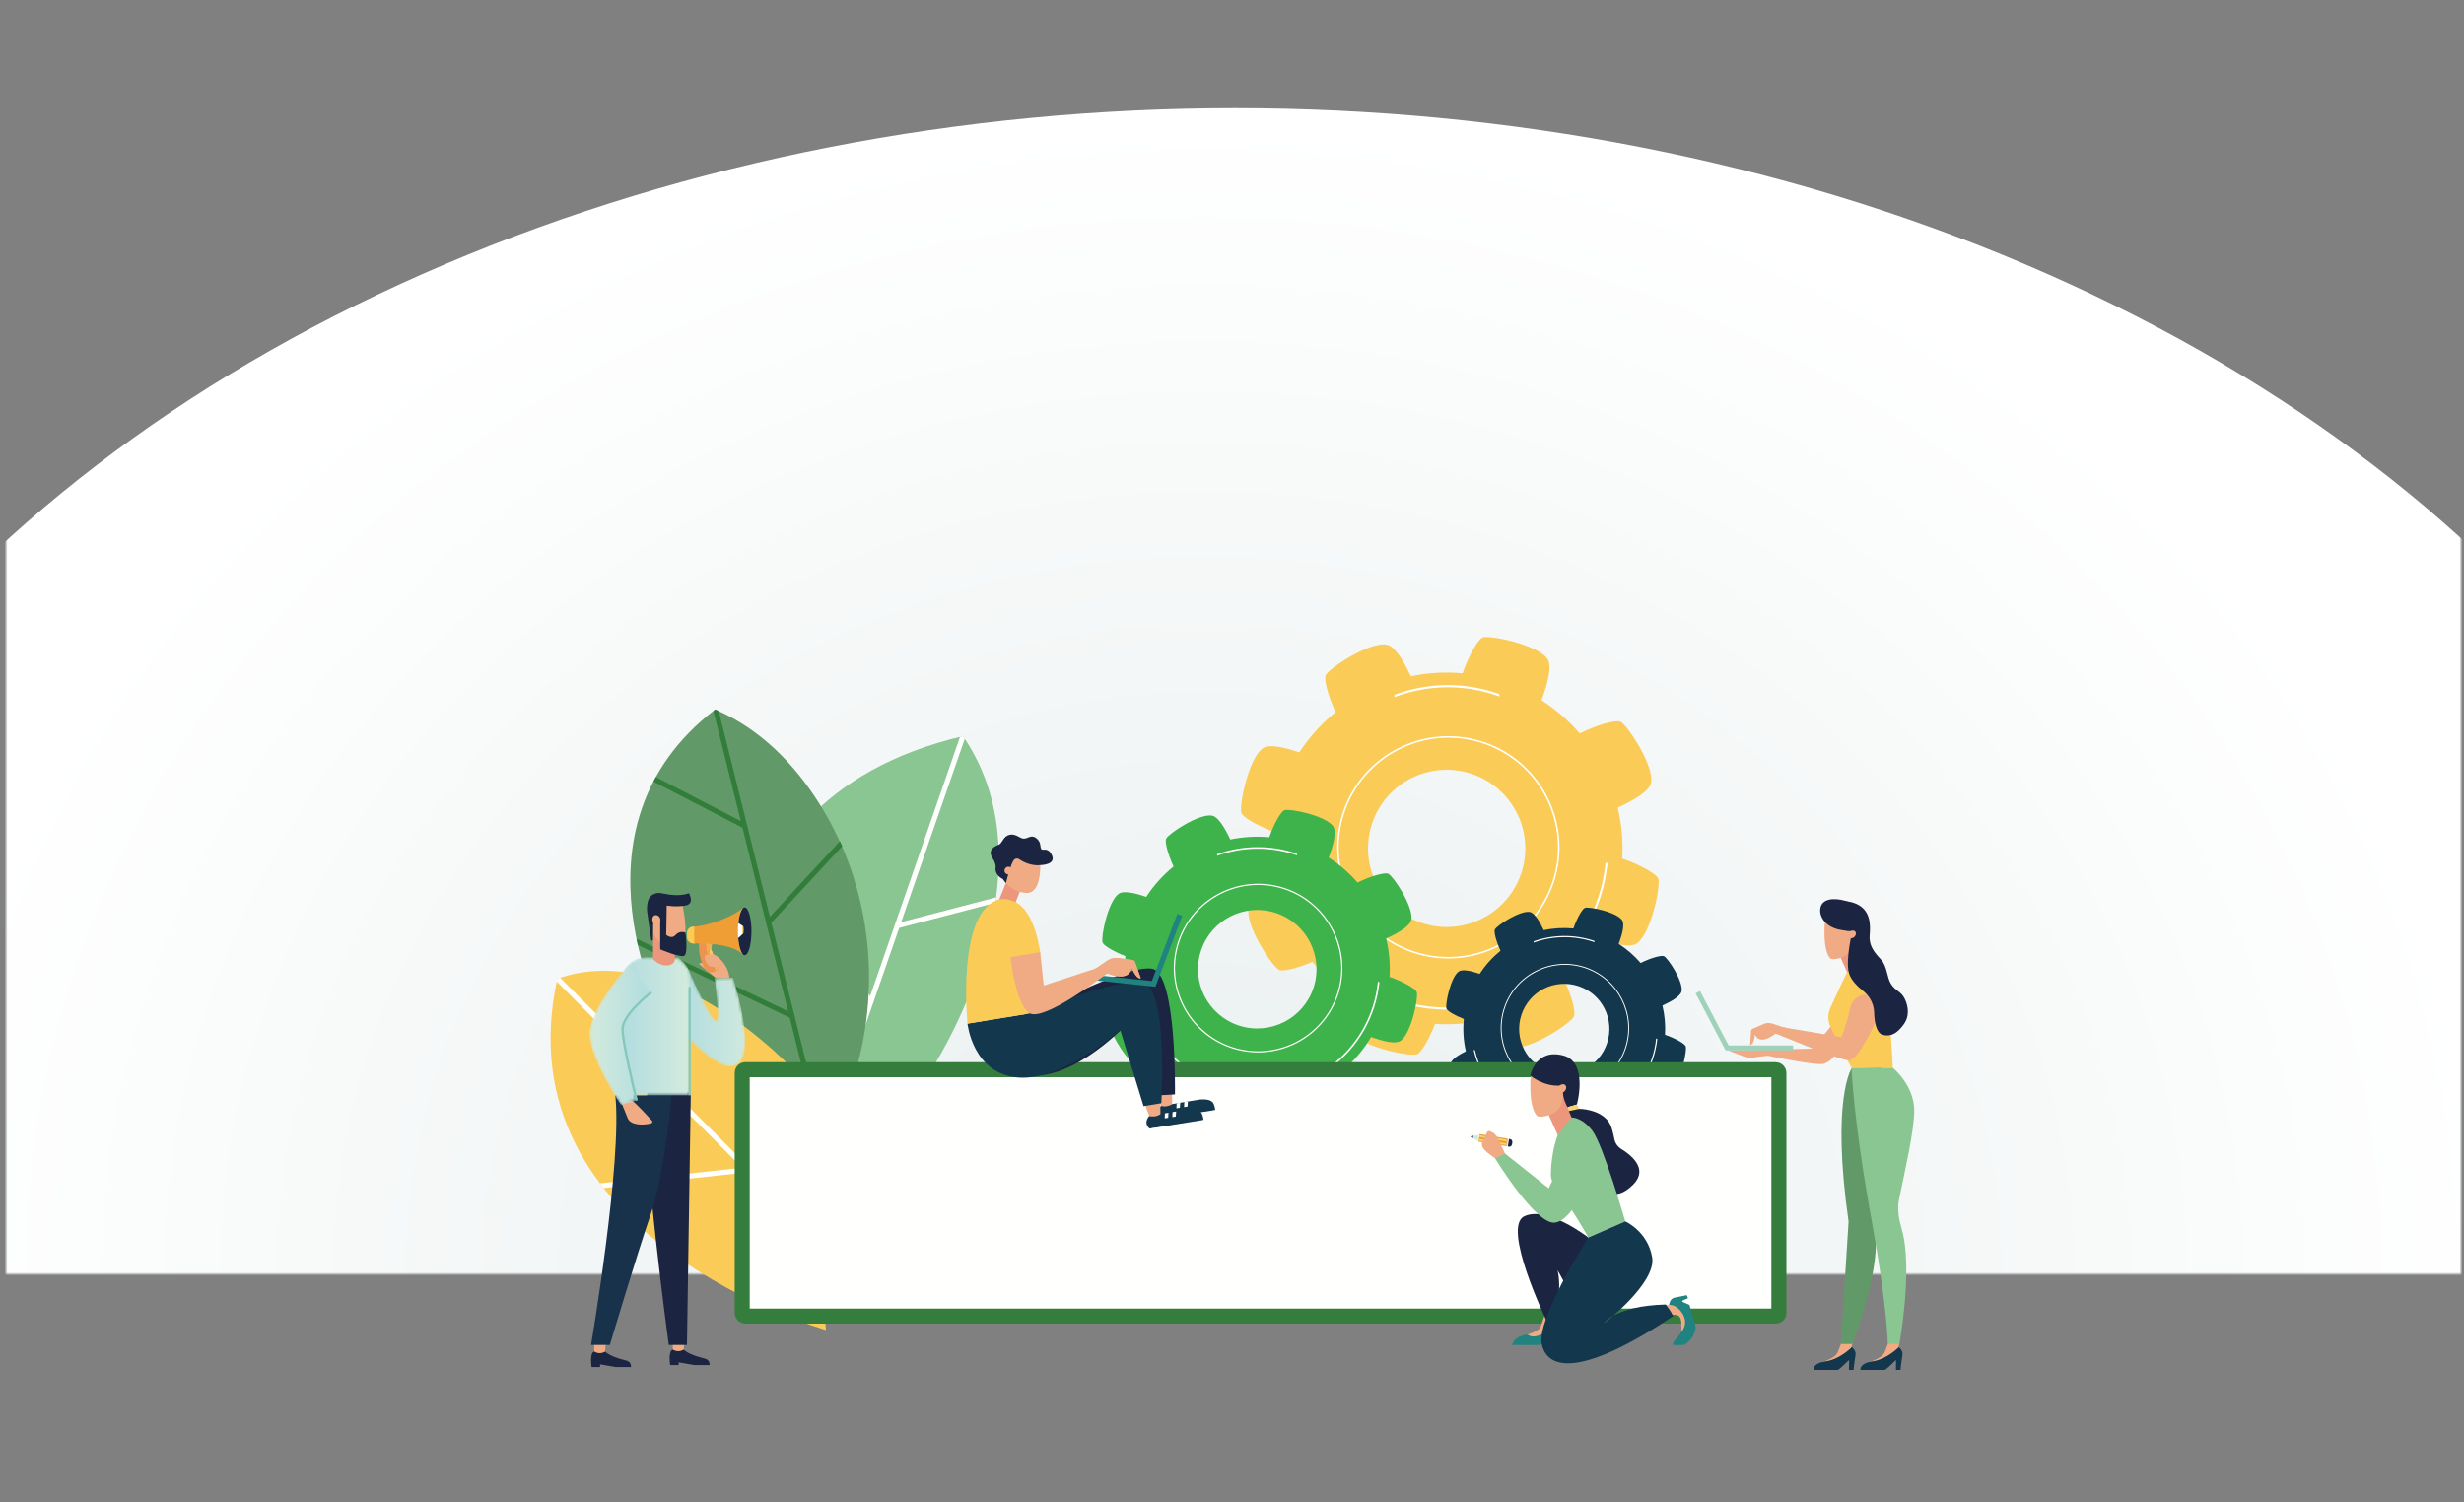 <?xml version="1.0" encoding="UTF-8"?>
<svg width="820px" height="500px" viewBox="0 0 820 500" version="1.1" xmlns="http://www.w3.org/2000/svg" xmlns:xlink="http://www.w3.org/1999/xlink">
    <rect x="0" y="0" width="820" height="500" fill="#808080" stroke="none"/>
    <!-- Generator: Sketch 55.2 (78181) - https://sketchapp.com -->
    <title>illo-loading</title>
    <desc>Created with Sketch.</desc>
    <defs>
        <polygon id="path-1" points="0 -2.89112484e-13 817 -2.89112484e-13 817 423 0 423"></polygon>
        <radialGradient cx="49.004%" cy="50%" fx="49.004%" fy="50%" r="50%" gradientTransform="translate(0.49,0.5),scale(0.738,1),rotate(-90),scale(1,1.122),translate(-0.49,-0.5)" id="radialGradient-3">
            <stop stop-color="#E8EEEE" offset="0%"></stop>
            <stop stop-color="#FFFFFF" offset="100%"></stop>
        </radialGradient>
        <polygon id="path-4" points="0.06 0.602 571.471 0.602 571.471 369.94 0.06 369.94"></polygon>
        <polyline id="path-6" points="0.981 3.553 1.389 1.055 0.526 0.913 0.118 3.412 0.981 3.553"></polyline>
        <linearGradient x1="100%" y1="50%" x2="-0.031%" y2="50%" id="linearGradient-8">
            <stop stop-color="#D4EBDE" offset="0%"></stop>
            <stop stop-color="#B0DCDF" offset="100%"></stop>
        </linearGradient>
        <polyline id="path-9" points="2.389 0.422 0.302 0.92 0.154 1.829 1.982 2.92 2.389 0.422"></polyline>
        <linearGradient x1="100%" y1="50.04%" x2="-0.049%" y2="50.04%" id="linearGradient-11">
            <stop stop-color="#D4EBDE" offset="0%"></stop>
            <stop stop-color="#B0DCDF" offset="100%"></stop>
        </linearGradient>
        <path d="M3.938,0.225 C3.938,0.225 11.398,17.62 13.291,17.62 C14.806,17.62 12.723,3.416 12.723,3.416 L18.97,3.416 C18.97,3.416 26.827,27.761 20.58,32.209 C14.333,36.659 0.607,19.621 0.607,19.621 L3.938,0.225" id="path-12"></path>
        <linearGradient x1="99.997%" y1="50.001%" x2="0%" y2="50.001%" id="linearGradient-14">
            <stop stop-color="#D4EBDE" offset="0%"></stop>
            <stop stop-color="#B0DCDF" offset="100%"></stop>
        </linearGradient>
        <path d="M19.607,0.634 C19.607,0.634 23.504,3.276 23.504,6.305 C23.504,9.334 23.504,46.51 23.504,46.51 L0.677,46.51 L0.677,8.921 C0.677,8.921 1.144,0.563 9.314,0.563 C17.485,0.563 19.607,0.634 19.607,0.634" id="path-15"></path>
        <linearGradient x1="100%" y1="49.999%" x2="0.001%" y2="49.999%" id="linearGradient-17">
            <stop stop-color="#D4EBDE" offset="0%"></stop>
            <stop stop-color="#B0DCDF" offset="100%"></stop>
        </linearGradient>
        <path d="M13.107,0.079 C13.107,0.079 0.202,14.415 0.202,23.008 C0.202,31.6 10.677,46.745 10.677,46.745 L15.851,45.231 C15.851,45.231 11.182,26.489 11.182,21.504 C11.182,16.519 20.773,9.209 20.773,9.209" id="path-18"></path>
        <linearGradient x1="100%" y1="50%" x2="-0.001%" y2="50%" id="linearGradient-20">
            <stop stop-color="#B0DCDF" offset="0%"></stop>
            <stop stop-color="#D4EBDE" offset="100%"></stop>
        </linearGradient>
    </defs>
    <g id="illo-loading" stroke="none" stroke-width="1" fill="none" fill-rule="evenodd">
        <g id="Group-2" transform="translate(2, 1)">
            <g id="Oval">
                <mask id="mask-2" fill="white">
                    <use xlink:href="#path-1"></use>
                </mask>
                <g id="Mask"></g>
                <ellipse fill="url(#radialGradient-3)" mask="url(#mask-2)" cx="409" cy="423" rx="526" ry="388"></ellipse>
            </g>
            <g id="shutterstock_1303176730" transform="translate(123, 128)">
                <g id="Group-3">
                    <mask id="mask-5" fill="white">
                        <use xlink:href="#path-4"></use>
                    </mask>
                    <g id="Clip-2"></g>
                </g>

                <g transform="translate(288, 83)">
                    <path d="M60.269,95.206 C46.54,90.694 39.068,75.907 43.579,62.178 C48.091,48.449 62.878,40.977 76.607,45.489 C90.336,50.001 97.808,64.787 93.296,78.516 C88.786,92.245 73.998,99.717 60.269,95.206 Z M138.867,80.438 C138.346,78.961 133.181,75.921 126.862,73.719 C127.199,67.96 126.671,62.263 125.362,56.79 C130.685,54.359 136.042,51.236 136.486,48.374 C137.389,42.566 128.531,29.256 126.283,28.184 C124.845,27.496 118.856,29.069 112.715,32.084 C109.076,27.864 104.813,24.133 99.997,21.055 C102.049,15.56 103.642,9.539 101.929,7.195 C98.459,2.451 82.785,-0.698 80.438,0.133 C78.966,0.653 75.939,5.786 73.74,12.077 C67.9,11.541 62.108,11.897 56.525,13.064 C54.134,7.937 51.134,2.942 48.375,2.513 C42.566,1.611 29.256,10.469 28.184,12.715 C27.546,14.054 28.858,19.328 31.471,24.999 C26.836,28.77 22.745,33.268 19.402,38.406 C14.398,36.667 9.306,35.527 7.195,37.071 C2.451,40.541 -0.698,56.215 0.133,58.562 C0.601,59.885 4.797,62.465 10.21,64.571 C9.574,70.93 9.99,77.245 11.368,83.293 C6.886,85.529 2.894,88.173 2.513,90.625 C1.612,96.434 10.469,109.743 12.717,110.816 C13.953,111.407 18.557,110.326 23.727,108.096 C27.766,112.89 32.611,117.061 38.135,120.4 C36.554,125.137 35.611,129.808 37.072,131.804 C40.542,136.55 56.215,139.698 58.562,138.867 C59.888,138.397 62.477,134.182 64.587,128.75 C70.859,129.167 77.062,128.543 82.988,127.016 C85.288,131.744 88.061,136.088 90.625,136.486 C96.434,137.389 109.744,128.531 110.816,126.283 C111.458,124.94 110.129,119.619 107.489,113.916 C111.843,110.021 115.644,105.447 118.714,100.281 C123.992,102.191 129.57,103.563 131.806,101.928 C136.55,98.459 139.698,82.785 138.867,80.438 L138.867,80.438 Z" id="Fill-10" fill="#FACB57"></path>
                    <path d="M80.387,35.351 C61.28,29.073 40.629,39.508 34.352,58.614 C28.072,77.719 38.507,98.369 57.614,104.649 C76.719,110.927 97.369,100.491 103.649,81.387 C109.927,62.281 99.492,41.629 80.387,35.351 Z M57.45,105.147 C38.068,98.778 27.484,77.83 33.852,58.451 C40.221,39.069 61.17,28.483 80.55,34.853 C99.931,41.222 110.517,62.17 104.147,81.551 C97.779,100.931 76.83,111.517 57.45,105.147 L57.45,105.147 Z" id="Fill-11" fill="#FFFFFE"></path>
                    <path d="M122,75.325 C121.775,75.221 121.554,75.115 121.336,75 C120.959,78.813 120.183,82.642 118.948,86.431 C109.801,114.511 79.711,129.847 51.874,120.621 C33.646,114.578 20.838,99.479 16.732,81.893 C16.73,81.892 16.728,81.892 16.726,81.892 C16.483,81.868 16.242,81.833 16,81.792 C20.095,99.718 33.105,115.131 51.659,121.282 C79.857,130.628 110.337,115.092 119.604,86.648 C120.826,82.895 121.608,79.104 122,75.325" id="Fill-12" fill="#FFFFFE"></path>
                    <path d="M51.097,20 C61.78,15.962 73.747,15.5 85.329,19.541 C85.556,19.62 85.775,19.713 86,19.794 C85.991,19.537 85.995,19.279 85.997,19.019 C85.845,18.964 85.699,18.901 85.543,18.847 C73.86,14.77 61.788,15.217 51,19.26 C51.038,19.506 51.07,19.753 51.097,20" id="Fill-13" fill="#FFFFFE"></path>
                    <animateTransform attributeName="transform"
                        attributeType="XML"
                        type="rotate"
                        from="0 69.5 69.5"
                        to="360 69.5 69.5"
                        dur="4s"
                        repeatCount="indefinite"
                        additive="sum"
                    />
                </g>

                <g transform="translate(241.836, 140.544)">
                    <path d="M45.418,71.746 C35.072,68.346 29.441,57.203 32.841,46.857 C36.241,36.511 47.384,30.88 57.73,34.28 C68.076,37.68 73.707,48.823 70.307,59.169 C66.908,69.515 55.764,75.146 45.418,71.746 Z M104.649,60.617 C104.256,59.504 100.364,57.213 95.602,55.554 C95.856,51.214 95.458,46.921 94.472,42.796 C98.483,40.964 102.52,38.611 102.855,36.454 C103.535,32.077 96.86,22.047 95.166,21.239 C94.082,20.721 89.569,21.906 84.941,24.178 C82.199,20.998 78.986,18.186 75.357,15.867 C76.903,11.726 78.104,7.188 76.813,5.422 C74.198,1.847 62.386,-0.526 60.617,0.1 C59.508,0.492 57.227,4.36 55.57,9.101 C51.169,8.697 46.804,8.965 42.597,9.845 C40.795,5.981 38.534,2.217 36.455,1.894 C32.077,1.214 22.047,7.889 21.239,9.582 C20.758,10.591 21.747,14.565 23.716,18.839 C20.223,21.681 17.14,25.07 14.621,28.942 C10.85,27.632 7.013,26.773 5.422,27.936 C1.847,30.551 -0.526,42.363 0.1,44.132 C0.453,45.129 3.615,47.073 7.694,48.66 C7.215,53.452 7.528,58.211 8.567,62.769 C5.189,64.454 2.181,66.446 1.894,68.294 C1.215,72.672 7.889,82.701 9.583,83.51 C10.515,83.955 13.984,83.141 17.88,81.46 C20.924,85.073 24.575,88.216 28.738,90.732 C27.547,94.302 26.836,97.822 27.937,99.326 C30.552,102.903 42.363,105.275 44.132,104.649 C45.131,104.295 47.082,101.118 48.672,97.025 C53.399,97.339 58.073,96.869 62.539,95.718 C64.272,99.281 66.362,102.555 68.294,102.855 C72.672,103.535 82.702,96.86 83.51,95.166 C83.994,94.154 82.992,90.144 81.003,85.846 C84.284,82.911 87.148,79.464 89.462,75.571 C93.439,77.01 97.643,78.044 99.328,76.812 C102.903,74.198 105.275,62.386 104.649,60.617 L104.649,60.617 Z" id="Fill-10" fill="#3EB34B"></path>
                    <path d="M60.496,26.367 C46.004,21.605 30.34,29.52 25.579,44.012 C20.816,58.503 28.731,74.166 43.223,78.929 C57.714,83.691 73.377,75.775 78.14,61.285 C82.902,46.793 74.987,31.129 60.496,26.367 Z M43.099,79.307 C28.398,74.476 20.37,58.587 25.2,43.888 C30.031,29.187 45.92,21.158 60.62,25.989 C75.32,30.82 83.349,46.709 78.518,61.409 C73.688,76.109 57.798,84.138 43.099,79.307 L43.099,79.307 Z" id="Fill-11" fill="#FFFFFE"></path>
                    <path d="M92.228,57.369 C92.058,57.291 91.89,57.211 91.725,57.125 C91.44,59.987 90.852,62.861 89.917,65.705 C82.992,86.781 60.211,98.292 39.136,91.367 C25.336,86.831 15.639,75.498 12.53,62.299 C12.529,62.298 12.527,62.298 12.526,62.298 C12.342,62.28 12.159,62.254 11.976,62.223 C15.076,75.678 24.926,87.246 38.973,91.863 C60.322,98.878 83.398,87.217 90.414,65.868 C91.339,63.051 91.931,60.205 92.228,57.369" id="Fill-12" fill="#FFFFFE"></path>
                    <path d="M38.256,15.251 C46.37,12.363 55.459,12.032 64.256,14.923 C64.429,14.979 64.595,15.046 64.766,15.104 C64.759,14.92 64.762,14.735 64.764,14.549 C64.648,14.51 64.537,14.465 64.419,14.426 C55.545,11.51 46.376,11.83 38.182,14.722 C38.211,14.898 38.235,15.074 38.256,15.251" id="Fill-13" fill="#FFFFFE"></path>
                    <animateTransform attributeName="transform"
                        attributeType="XML"
                        type="rotate"
                        from="0 52.375 52.375"
                        to="360 52.375 52.375"
                        dur="4s"
                        repeatCount="indefinite"
                        additive="sum"
                    />
                </g>

                <g transform="translate(356.297, 173.061)">
                    <path d="M34.589,54.641 C26.71,52.052 22.422,43.565 25.011,35.685 C27.6,27.807 36.087,23.518 43.966,26.107 C51.845,28.697 56.134,37.183 53.544,45.062 C50.955,52.941 42.469,57.23 34.589,54.641 Z M79.7,46.164 C79.4,45.318 76.435,43.573 72.809,42.309 C73.002,39.004 72.7,35.734 71.949,32.593 C75.002,31.197 78.078,29.406 78.332,27.763 C78.85,24.43 73.767,16.791 72.477,16.175 C71.652,15.781 68.214,16.683 64.69,18.413 C62.601,15.992 60.154,13.851 57.391,12.084 C58.568,8.931 59.483,5.475 58.499,4.129 C56.508,1.406 47.512,-0.4 46.164,0.076 C45.321,0.374 43.583,3.321 42.321,6.931 C38.97,6.623 35.645,6.828 32.441,7.497 C31.069,4.555 29.346,1.688 27.763,1.442 C24.429,0.925 16.79,6.008 16.175,7.298 C15.808,8.066 16.562,11.093 18.061,14.348 C15.401,16.512 13.053,19.093 11.135,22.042 C8.263,21.044 5.34,20.391 4.129,21.276 C1.407,23.268 -0.401,32.263 0.076,33.61 C0.344,34.37 2.753,35.85 5.86,37.059 C5.495,40.709 5.734,44.332 6.525,47.804 C3.952,49.088 1.661,50.604 1.443,52.012 C0.925,55.346 6.008,62.984 7.298,63.6 C8.008,63.939 10.65,63.319 13.617,62.039 C15.935,64.79 18.715,67.184 21.886,69.101 C20.98,71.819 20.438,74.499 21.276,75.645 C23.267,78.369 32.263,80.176 33.611,79.699 C34.371,79.43 35.857,77.01 37.068,73.893 C40.667,74.132 44.227,73.774 47.628,72.897 C48.949,75.61 50.54,78.104 52.012,78.333 C55.346,78.851 62.984,73.767 63.6,72.477 C63.968,71.706 63.205,68.652 61.691,65.379 C64.189,63.144 66.37,60.519 68.133,57.554 C71.161,58.649 74.363,59.437 75.646,58.499 C78.369,56.508 80.176,47.512 79.7,46.164 L79.7,46.164 Z" id="Fill-14" fill="#13374D"></path>
                    <path d="M46.073,20.081 C35.036,16.454 23.107,22.482 19.48,33.518 C15.853,44.555 21.881,56.484 32.917,60.111 C43.953,63.737 55.883,57.71 59.51,46.673 C63.137,35.637 57.109,23.707 46.073,20.081 Z M32.823,60.399 C21.627,56.72 15.513,44.619 19.192,33.424 C22.87,22.229 34.972,16.114 46.167,19.793 C57.362,23.472 63.477,35.573 59.798,46.768 C56.12,57.963 44.018,64.078 32.823,60.399 L32.823,60.399 Z" id="Fill-15" fill="#FFFFFE"></path>
                    <path d="M70.239,43.691 C70.11,43.632 69.982,43.571 69.856,43.506 C69.639,45.685 69.192,47.874 68.48,50.04 C63.205,66.091 45.856,74.857 29.805,69.583 C19.295,66.13 11.91,57.499 9.542,47.446 C9.541,47.446 9.54,47.446 9.539,47.445 C9.399,47.431 9.26,47.412 9.121,47.388 C11.481,57.635 18.983,66.445 29.681,69.961 C45.94,75.305 63.515,66.424 68.858,50.164 C69.563,48.019 70.013,45.851 70.239,43.691" id="Fill-16" fill="#FFFFFE"></path>
                    <path d="M29.135,11.615 C35.314,9.415 42.237,9.163 48.937,11.365 C49.068,11.408 49.195,11.459 49.325,11.503 C49.319,11.363 49.322,11.222 49.324,11.08 C49.235,11.051 49.15,11.016 49.061,10.987 C42.302,8.766 35.319,9.01 29.078,11.212 C29.101,11.346 29.12,11.48 29.135,11.615" id="Fill-17" fill="#FFFFFE"></path>
                    <animateTransform attributeName="transform"
                        attributeType="XML"
                        type="rotate"
                        from="0 39.89 39.89"
                        to="360 39.89 39.89"
                        dur="4s"
                        repeatCount="indefinite"
                        additive="sum"
                    />
                </g>

                <path d="M184.652,227.482 C184.652,227.482 227.559,162.881 195.475,115.989 C100.322,138.432 122.647,231.953 122.647,231.953 L184.652,227.482" id="Fill-18" fill="#8AC691"></path>
                <path d="M195.475,115.989 C195.144,116.067 194.819,116.149 194.491,116.229 L164.553,202.562 L136.228,153.111 C135.867,153.634 135.515,154.159 135.169,154.686 L163.813,204.694 L155.174,229.607 L157.021,229.474 L174.243,179.812 L206.208,171.476 C206.3,170.868 206.391,170.259 206.474,169.647 L174.913,177.877 L196.063,116.886 C195.866,116.587 195.679,116.286 195.475,115.989" id="Fill-19" fill="#FFFFFE"></path>
                <path d="M147.622,138.377 C139.384,125.318 128.186,113.666 113.015,107.128 C61.067,146.93 96.651,211.613 96.651,211.613 L149.507,253.804 L155.297,240.11 C169.317,206.949 166.832,168.827 147.622,138.377" id="Fill-20" fill="#629968"></path>
                <path d="M154.52,150.953 L131.217,176.114 L114.187,107.661 C113.796,107.483 113.411,107.299 113.015,107.128 C112.811,107.285 112.62,107.445 112.418,107.603 L121.539,144.266 L93.251,129.608 C93.105,129.873 92.968,130.14 92.826,130.405 L92.459,131.114 L122.086,146.466 L137.287,207.564 L86.82,183.423 C86.966,184.133 87.117,184.836 87.273,185.527 L137.82,209.706 L148.614,253.091 L149.507,253.804 L150.161,252.256 L131.709,178.089 L155.302,152.616 C155.046,152.061 154.785,151.507 154.52,150.953" id="Fill-21" fill="#337D3B"></path>
                <path d="M143.323,231.499 C143.323,231.499 101.429,182.391 60.501,196.684 C41.293,283.101 149.859,313.635 149.859,313.635 L143.323,231.499" id="Fill-22" fill="#FACB57"></path>
                <path d="M60.5,196.685 C60.426,197.018 60.36,197.348 60.29,197.679 L121.977,259.622 L74.675,264.808 C75.075,265.34 75.481,265.867 75.891,266.388 L123.515,261.166 L147.609,285.361 L147.401,282.737 L100.491,235.632 L100.376,199.454 C99.811,199.214 99.243,198.981 98.671,198.754 L98.782,233.916 L61.409,196.389 C61.106,196.487 60.804,196.578 60.502,196.683 L60.5,196.685" id="Fill-23" fill="#FFFFFE"></path>
                <polygon id="Fill-24" fill="#FFFFFE" points="123.102 309.51 465.602 309.51 465.602 225.009 123.102 225.009"></polygon>

                <rect x="122" y="227" width="345" height="82" stroke="#347D3C" stroke-width="5" stroke-linejoin="round" rx="1"></rect>
                <rect x="132" y="237" width="0" height="62" fill="#FACB57">
                    <animate attributeName="width" from="0" to="325" dur="60s" fill="freeze"/>
                </rect>

                <polyline id="Fill-35" fill="#EC967C" points="390.436 242.123 393.568 249.119 398.665 244.527 395.069 234.335 390.436 242.123"></polyline>
                <path d="M388.625,242.567 C387.769,242.681 386.957,242.671 386.484,242.37 C383.384,238.86 384.448,228.52 384.448,228.52 L388.076,225.394 L393.623,227.983 L395.069,233.664 C395.455,235.539 394.925,238.828 393.643,240.249 C392.223,241.48 390.488,242.318 388.625,242.567" id="Fill-36" fill="#F0AB85"></path>
                <path d="M384.258,228.963 C384.499,229.184 388.605,232.497 393.962,232.315 C395.292,232.27 395.13,232.099 395.139,234.502 C395.147,236.907 396.653,239.477 396.653,239.477 L399.782,238.582 C399.782,238.582 403.69,224.461 395.192,222.264 C386.006,219.889 384.258,228.963 384.258,228.963" id="Fill-37" fill="#1B2441"></path>
                <path d="M391.494,311.957 C391.494,311.957 393.337,312.929 393.046,314.518 C392.756,316.108 392.293,318.633 392.293,318.633 L391.19,318.633 L391.151,316.762 C391.146,316.536 390.888,316.408 390.705,316.54 L388.564,318.097 C388.085,318.446 387.509,318.633 386.917,318.633 L378.293,318.633 C378.293,318.633 378.293,315.872 383.362,315.12 C388.43,314.368 391.494,311.957 391.494,311.957" id="Fill-38" fill="#21837F"></path>
                <path d="M388.979,308.898 L387.88,312.09 C387.649,312.763 387.199,313.333 386.599,313.716 C385.938,314.14 384.903,314.664 383.362,315.12 C385.247,316.73 388.246,315.116 389.961,313.927 C390.797,313.348 391.389,312.484 391.638,311.497 L392.293,308.898 L388.979,308.898" id="Fill-39" fill="#F0AB85"></path>
                <polyline id="Fill-40" fill="#FAD473" points="399.782 238.582 400.676 240.371 397.343 241.066 396.653 239.477 399.782 238.582"></polyline>
                <path d="M400.564,240.036 C400.564,240.036 406.824,240.002 410.065,243.948 C411.39,245.56 411.868,248.284 412.25,250.112 C412.532,251.464 413.349,252.65 414.528,253.37 C417.793,255.363 423.668,259.991 418.559,265.184 C411.742,272.114 407.495,265.855 407.495,265.855 L397.1,240.751 L400.564,240.036" id="Fill-41" fill="#1B2441"></path>
                <polyline id="Fill-42" fill="#EE9E35" points="367.389 248.422 376.843 249.966 376.436 252.464 366.982 250.92 367.389 248.422"></polyline>
                <g id="Group-45" transform="translate(376, 249)">
                    <mask id="mask-7" fill="white">
                        <use xlink:href="#path-6"></use>
                    </mask>
                    <g id="Clip-44"></g>
                    <polyline id="Fill-43" fill="url(#linearGradient-8)" mask="url(#mask-7)" points="0.981 3.553 1.389 1.055 0.526 0.913 0.118 3.412 0.981 3.553"></polyline>
                </g>
                <path d="M377.208,250.026 C377.898,250.143 378.442,250.365 378.257,251.495 C378.055,252.728 377.487,252.662 376.794,252.554 L377.208,250.026" id="Fill-46" fill="#1B2441"></path>
                <g id="Group-49" transform="translate(365, 248)">
                    <mask id="mask-10" fill="white">
                        <use xlink:href="#path-9"></use>
                    </mask>
                    <g id="Clip-48"></g>
                    <polyline id="Fill-47" fill="url(#linearGradient-11)" mask="url(#mask-10)" points="2.389 0.422 0.302 0.92 0.154 1.829 1.982 2.92 2.389 0.422"></polyline>
                </g>
                <polyline id="Fill-50" fill="#1B2441" points="365.302 248.92 364.365 249.227 365.154 249.829 365.302 248.92"></polyline>
                <polyline id="Fill-51" fill="#FAD473" points="376.37 250.867 376.462 250.298 367.327 248.807 367.234 249.375 376.37 250.867"></polyline>
                <polyline id="Fill-52" fill="#FAD473" points="376.173 252.072 376.266 251.503 367.13 250.012 367.038 250.579 376.173 252.072"></polyline>
                <path d="M403.583,282.844 C403.583,282.844 389.779,272.114 382.234,275.802 C374.69,279.491 389.732,310.675 389.732,310.675 C389.732,310.675 392.16,308.591 393.355,303.564 C394.55,298.537 393.355,293.742 393.355,293.742 L400.679,306.987 L403.583,282.844" id="Fill-53" fill="#1B2441"></path>
                <path d="M369.551,248.514 C369.988,247.416 370.141,247.16 371.227,247.615 C372.227,248.035 373.018,248.836 373.476,249.82 L376.168,255.587 L376.213,255.617 C375.499,256.314 374.845,257.081 374.26,257.903 C374.008,257.627 373.87,257.473 373.87,257.473 L370.793,255.196 C369.712,254.403 368.3,253.325 368.165,251.991 C368.029,250.667 369.138,249.554 369.551,248.514" id="Fill-54" fill="#F0AB85"></path>
                <path d="M395.783,232.017 C395.211,231.621 394.303,231.863 393.754,232.558 C393.206,233.252 393.224,234.136 393.795,234.533 C394.368,234.928 395.275,234.687 395.824,233.992 C396.373,233.297 396.354,232.413 395.783,232.017" id="Fill-55" fill="#F0AB85"></path>
                <path d="M430.442,305.276 C430.442,305.276 430.656,303.203 432.239,302.878 C433.821,302.555 436.336,302.04 436.336,302.04 L436.749,303.065 L435.028,303.799 C434.819,303.888 434.796,304.175 434.989,304.296 L437.258,305.3 L439.223,312.241 C439.608,313.601 438.231,315.956 438.231,315.956 C438.231,315.956 436.45,318.649 434.797,318.649 L431.86,318.649 C431.86,318.649 431.536,317.976 432.196,317.213 C433.295,315.942 435.547,314.023 434.986,311.638 C433.811,306.651 430.442,305.276 430.442,305.276" id="Fill-56" fill="#21837F"></path>
                <path d="M428.543,308.75 L431.916,308.578 C432.625,308.541 433.425,308.631 433.902,309.159 C434.766,310.116 434.495,312.463 434.601,314.189 C437.42,310.675 434.584,307.11 432.842,305.961 C431.993,305.403 430.97,305.176 429.962,305.313 L427.305,305.675 L428.543,308.75" id="Fill-57" fill="#F0AB85"></path>
                <path d="M403.711,262.638 C403.711,262.638 398.847,277.043 392.468,277.881 C386.09,278.72 372.556,256.504 372.556,256.504 L375.863,254.912 L390.403,266.481 L396.223,254.242" id="Fill-58" fill="#8AC691"></path>
                <path d="M397.996,242.915 L393.412,248.771 C393.412,248.771 391.292,253.694 391.117,261.705 C391.067,263.949 392.213,265.493 393.579,267.272 C398.583,273.792 403.583,282.844 403.583,282.844 L415.877,277.479 C415.877,277.479 408.5,251.968 404.923,247.301 C401.347,242.634 397.996,242.915 397.996,242.915" id="Fill-59" fill="#8AC691"></path>
                <path d="M415.877,277.479 C415.877,277.479 423.31,280.748 424.819,289.382 C426.328,298.017 408.724,311.513 408.724,311.513 C408.724,311.513 412.077,305.645 429.345,305.142 C430.863,307.317 430.351,306.316 431.86,308.998 C401.682,329.118 390.177,327.105 388.133,318.555 C386.09,310.004 403.583,282.844 403.583,282.844 L415.877,277.479" id="Fill-60" fill="#13374D"></path>
                <path d="M261.372,239.032 L274.534,236.893 C276.31,236.793 278.344,236.975 278.916,238.438 C278.916,238.438 279.307,239.407 279.43,240.413 C279.052,241.036 261.497,243.231 261.497,243.231 L261.411,243.181 C259.203,241.254 261.372,239.032 261.372,239.032" id="Fill-61" fill="#13374D"></path>
                <polyline id="Fill-62" fill="#FFFFFE" points="279.43 240.413 261.497 243.231 261.765 243.904 279.556 241.034 279.43 240.413"></polyline>
                <polyline id="Fill-63" fill="#FFFFFE" points="266.58 238.176 267.767 237.993 267.658 239.665 266.508 239.851 266.58 238.176"></polyline>
                <polyline id="Fill-64" fill="#FFFFFE" points="269.122 237.766 270.309 237.582 270.2 239.255 269.05 239.441 269.122 237.766"></polyline>
                <path d="M259.761,234.792 L261.372,239.032 C262.515,239.396 263.893,239.207 264.915,238.546 L265.1,238.426 L265.027,233.943 L259.761,234.792" id="Fill-65" fill="#F0AB85"></path>
                <path d="M257.469,242.392 L270.624,240.211 C272.401,240.107 274.435,240.283 275.011,241.744 C275.011,241.744 275.405,242.71 275.531,243.717 C275.156,244.34 257.607,246.59 257.607,246.59 L257.521,246.54 C255.307,244.62 257.469,242.392 257.469,242.392" id="Fill-66" fill="#13374D"></path>
                <polyline id="Fill-67" fill="#FFFFFE" points="275.531 243.717 257.607 246.59 257.877 247.262 275.66 244.336 275.531 243.717"></polyline>
                <polyline id="Fill-68" fill="#FFFFFE" points="262.675 241.52 263.861 241.332 263.757 243.006 262.608 243.195 262.675 241.52"></polyline>
                <polyline id="Fill-69" fill="#FFFFFE" points="265.215 241.102 266.401 240.914 266.298 242.588 265.149 242.777 265.215 241.102"></polyline>
                <path d="M255.846,238.158 L257.469,242.392 C258.613,242.752 259.991,242.559 261.01,241.895 L261.196,241.774 L261.109,237.291 L255.846,238.158" id="Fill-70" fill="#F0AB85"></path>
                <path d="M201.442,212.797 C201.442,212.797 204.853,229.391 220.184,228.909 C235.514,228.425 252.183,209.617 252.183,209.617 L260.137,235.558 L266.017,235.227 C266.017,235.227 266.711,194.787 258.357,193.391 C250.004,191.994 220.532,207.612 220.532,207.612 L201.442,212.797" id="Fill-71" fill="#1B2441"></path>
                <polyline id="Fill-72" fill="#EC967C" points="209.802 164.784 207.303 170.929 212.547 172.423 214.5 167.444 209.802 164.784"></polyline>
                <path d="M210.365,154.016 L208.903,162.302 C209.726,162.455 210.003,163.44 209.671,164.171 C209.714,164.376 209.714,164.594 209.67,164.805 C210.852,166.142 213.119,168.053 216.578,168.179 C221.989,168.376 221.16,157.639 221.16,157.639 L210.365,154.016" id="Fill-73" fill="#F0AB85"></path>
                <path d="M206.348,159.57 C206.447,158.96 205.92,157.498 205.555,157 C203.203,153.787 206.253,152.538 207.321,152.154 C208.503,151.728 208.729,149.814 210.302,149.077 C212.704,147.95 214.288,150.052 215.647,150.109 C217.006,150.167 218.214,148.619 219.899,149.973 C221.584,151.326 221.033,152.766 221.497,153.534 C221.961,154.301 223.475,152.822 224.869,155.229 C226.99,158.891 221.178,158.915 221.178,158.915 C221.178,158.915 217.872,159.472 214.235,156.987 C213.736,156.646 213.057,156.616 212.601,157.012 C211.348,158.097 209.769,164.927 209.769,164.927 L208.689,163.513 C208.689,163.513 205.894,162.361 206.348,159.57" id="Fill-74" fill="#1B2441"></path>
                <path d="M209.303,160.954 C209.419,161.657 210.083,162.133 210.786,162.017 C211.489,161.902 211.965,161.238 211.85,160.535 C211.734,159.831 211.07,159.355 210.367,159.471 C209.664,159.586 209.187,160.25 209.303,160.954" id="Fill-75" fill="#F0AB85"></path>
                <path d="M196.978,211.674 C196.978,211.674 198.679,228.53 213.979,229.613 C229.279,230.696 247.778,213.685 247.778,213.685 L255.562,239.12 L261.477,238.147 C261.477,238.147 263.743,200.414 255.575,198.173 C247.407,195.931 216.497,208.463 216.497,208.463 L196.978,211.674" id="Fill-76" fill="#13374D"></path>
                <path d="M196.978,211.674 L222.059,207.548 C222.059,207.548 220.292,202.078 219.906,196.344 C219.614,192.005 221.198,188.103 221.198,188.103 C219.707,178.519 216.098,169.214 207.619,170.328 C193.159,174.057 196.978,211.674 196.978,211.674" id="Fill-77" fill="#FACB57"></path>
                <polyline id="Fill-78" fill="#21837F" points="266.798 175.162 258.332 197.491 236.132 195.134 235.945 196.901 259.508 199.403 268.458 175.793 266.798 175.162"></polyline>
                <path d="M211.257,189.527 L221.164,187.897 L222.35,198.989 L239.77,193.273 L243.621,190.646 C244.615,189.968 245.824,189.68 247.018,189.838 L251.84,190.477 C252.337,190.542 252.733,190.926 252.814,191.421 L254.629,196.528 C254.629,196.528 253.497,197.39 251.59,193.093 C250.782,198.211 243.49,194.911 243.49,194.911 L241.078,196.658 C241.078,196.658 222.521,210.734 217.778,208.252 C213.035,205.77 211.257,189.527 211.257,189.527" id="Fill-79" fill="#F0AB85"></path>
                <path d="M252.814,191.421 C252.733,190.926 252.337,190.542 251.84,190.477 L247.018,189.838 C245.824,189.68 244.615,189.968 243.621,190.646 L239.77,193.273 L239.202,193.46 L239.874,197.548 C240.635,196.994 241.078,196.658 241.078,196.658 L243.49,194.911 C243.49,194.911 250.782,198.211 251.59,193.093 C253.497,197.39 254.629,196.528 254.629,196.528 L252.814,191.421" id="Fill-80" fill="#F0AB85"></path>
                <path d="M102.537,320.115 C102.537,320.115 103.632,321.63 108.797,322.947 C109.934,323.236 111.16,323.434 111.16,325.31 C108.748,325.31 106.062,325.31 106.062,325.31 L100.849,324.408 L100.849,325.31 L98.034,325.31 C98.034,325.31 97.249,320.705 98.894,320.115 C100.416,320.115 102.537,320.115 102.537,320.115" id="Fill-81" fill="#1B2441"></path>
                <path d="M102.804,316.807 L102.537,320.115 C101.509,320.827 100.16,320.871 99.087,320.23 L98.894,320.115 L98.894,316.807 L102.804,316.807" id="Fill-82" fill="#F0AB85"></path>
                <path d="M76.387,320.774 C76.387,320.774 77.482,322.289 82.647,323.605 C83.784,323.895 85.01,324.092 85.01,325.968 C82.598,325.968 79.912,325.968 79.912,325.968 L74.699,325.067 L74.699,325.968 L71.884,325.968 C71.884,325.968 71.1,321.364 72.744,320.774 C74.267,320.774 76.387,320.774 76.387,320.774" id="Fill-83" fill="#1B2441"></path>
                <path d="M76.654,317.466 L76.387,320.774 C75.359,321.486 74.01,321.531 72.938,320.889 L72.744,320.774 L72.744,317.466 L76.654,317.466" id="Fill-84" fill="#F0AB85"></path>
                <path d="M104.882,235.528 L103.613,318.602 L97.56,318.602 C97.56,318.602 88.348,251.531 90.314,235.528 C92.281,219.524 104.882,235.528 104.882,235.528" id="Fill-85" fill="#1B2441"></path>
                <path d="M98.485,235.51 C98.485,235.51 96.378,261.03 91.539,275.156 C86.699,289.283 77.96,318.602 77.96,318.602 L71.697,318.602 C71.697,318.602 82.158,257.333 79.766,235.51 L98.485,235.51" id="Fill-86" fill="#17324A"></path>
                <g id="Group-89" transform="translate(100, 193)">
                    <mask id="mask-13" fill="white">
                        <use xlink:href="#path-12"></use>
                    </mask>
                    <g id="Clip-88"></g>
                    <path d="M3.938,0.225 C3.938,0.225 11.398,17.62 13.291,17.62 C14.806,17.62 12.723,3.416 12.723,3.416 L18.97,3.416 C18.97,3.416 26.827,27.761 20.58,32.209 C14.333,36.659 0.607,19.621 0.607,19.621 L3.938,0.225" id="Fill-87" fill="url(#linearGradient-14)" mask="url(#mask-13)"></path>
                </g>
                <path d="M81.697,237.718 L83.957,243.307 C85.046,245.503 89.046,245.559 91.703,244.861 C92.103,244.756 92.242,244.26 91.964,243.955 C90.505,242.356 86.719,238.255 85.407,237.338 L81.697,237.718" id="Fill-90" fill="#F0AB85"></path>
                <g id="Group-93" transform="translate(81, 189)">
                    <mask id="mask-16" fill="white">
                        <use xlink:href="#path-15"></use>
                    </mask>
                    <g id="Clip-92"></g>
                    <path d="M19.607,0.634 C19.607,0.634 23.504,3.276 23.504,6.305 C23.504,9.334 23.504,46.51 23.504,46.51 L0.677,46.51 L0.677,8.921 C0.677,8.921 1.144,0.563 9.314,0.563 C17.485,0.563 19.607,0.634 19.607,0.634" id="Fill-91" fill="url(#linearGradient-17)" mask="url(#mask-16)"></path>
                </g>
                <polyline id="Fill-94" fill="#83C8B8" points="104.125 235.527 104.125 199.418 104.882 199.443 104.882 235.527 104.125 235.527"></polyline>
                <path d="M92.334,180.656 L92.334,190.138 C92.334,190.138 93.91,192.302 96.758,192.302 C99.606,192.302 99.606,190.248 99.606,190.248 L99.606,184.172 L95.391,183.074 L92.334,180.656" id="Fill-95" fill="#EC967C"></path>
                <path d="M99.969,185.973 C100.846,185.947 101.658,185.803 102.083,185.423 C104.612,181.393 101.732,170.529 101.732,170.529 L92.554,172.174 L92.262,179.454 C92.184,181.398 93.035,183.263 94.555,184.476 C96.182,185.477 98.06,186.031 99.969,185.973" id="Fill-96" fill="#F0AB85"></path>
                <path d="M96.872,172.365 C96.872,172.365 99.918,172.934 103.123,172.365 C106.328,171.795 104.277,168.264 104.277,168.264 C104.277,168.264 101.905,169.346 97.69,168.724 C94.845,168.303 94.081,167.751 92.257,168.724 C89.779,170.045 90.378,174.524 90.378,174.524 L91.745,184.001 L92.257,184.001 C92.257,184.001 92.383,178.366 92.383,176.448 C92.918,175.574 93.499,175.574 93.947,175.792 C94.431,176.029 94.708,176.555 94.708,177.095 L94.708,186.934 C94.708,186.934 100.973,189.635 102.568,189.145 C104.163,188.656 103.097,181.365 103.097,181.365 C103.097,181.365 101.258,180.567 99.834,182.162 C98.422,183.743 96.71,182.099 96.71,182.099 L96.872,172.365" id="Fill-97" fill="#1B2441"></path>
                <path d="M117.771,196.416 L117.551,195.216 C117.064,192.56 114.525,189.256 111.968,188.389 L109.316,188.39 L110.137,194.056 L113.88,196.416 L117.771,196.416" id="Fill-98" fill="#F0AB85"></path>
                <path d="M93.151,175.545 C93.855,175.486 94.531,176.161 94.661,177.05 C94.792,177.94 94.326,178.709 93.622,178.767 C92.918,178.826 92.242,178.152 92.112,177.262 C91.981,176.372 92.447,175.603 93.151,175.545" id="Fill-99" fill="#F0AB85"></path>
                <path d="M111.23,193.427 L116.396,196.416 C116.396,196.416 113.154,196.383 113.102,196.416 L107.633,191.84 C107.633,191.84 108.03,191.041 109.27,191.716 C110.508,192.391 111.23,193.427 111.23,193.427" id="Fill-100" fill="#F0AB85"></path>
                <g id="Group-103" transform="translate(71, 192)">
                    <mask id="mask-19" fill="white">
                        <use xlink:href="#path-18"></use>
                    </mask>
                    <g id="Clip-102"></g>
                    <path d="M13.107,0.079 C13.107,0.079 0.202,14.415 0.202,23.008 C0.202,31.6 10.677,46.745 10.677,46.745 L15.851,45.231 C15.851,45.231 11.182,26.489 11.182,21.504 C11.182,16.519 20.773,9.209 20.773,9.209" id="Fill-101" fill="url(#linearGradient-20)" mask="url(#mask-19)"></path>
                </g>
                <path d="M82.56,213.504 C82.56,217.796 86.359,233.489 87.252,237.145 C86.99,237.214 86.882,237.235 86.485,237.338 C85.387,232.822 81.803,217.723 81.803,213.504 C81.803,208.391 91.146,201.211 91.543,200.909 L92.003,201.51 C91.908,201.582 82.56,208.761 82.56,213.504" id="Fill-104" fill="#83C8B8"></path>
                <path d="M107.773,184.042 C107.773,184.042 106.708,189.596 110.137,194.056 C110.349,194.33 110.71,194.538 111.103,194.592 C111.898,194.699 112.457,194.419 112.887,194.296 C113.52,194.116 113.823,193.791 113.968,193.522 C114.091,193.292 114.056,193.017 113.893,192.774 C113.197,191.738 111.048,188.176 112.026,185.024 C110.196,183.546 107.773,184.042 107.773,184.042" id="Fill-105" fill="#EC944F"></path>
                <path d="M113.363,194.102 C113.756,193.906 113.833,193.772 113.968,193.522 C114.091,193.292 114.056,193.017 113.893,192.774 C113.197,191.738 111.048,188.176 112.026,185.024 C111.38,184.502 110.66,184.229 109.999,184.091 C109.889,187.553 110.63,189.867 113.363,194.102" id="Fill-106" fill="#F2AE53"></path>
                <path d="M110.836,188.621 C110.999,189.417 111.385,190.009 111.698,189.945 C112.01,189.881 112.131,189.184 111.968,188.389 C111.804,187.594 111.419,187.002 111.106,187.066 C110.794,187.13 110.673,187.827 110.836,188.621" id="Fill-107" fill="#EC944F"></path>
                <polyline id="Fill-108" fill="#EC944F" points="111.044 187.089 111.373 187.011 111.349 187.177 111.129 187.263 111.044 187.089"></polyline>
                <polyline id="Fill-109" fill="#DC3F5E" points="111.623 189.947 112.021 189.87 111.568 189.804 111.623 189.947"></polyline>
                <path d="M111.103,188.567 C111.266,189.362 111.651,189.954 111.964,189.89 C112.276,189.826 112.397,189.129 112.234,188.334 C112.071,187.539 111.685,186.947 111.373,187.011 C111.06,187.076 110.939,187.772 111.103,188.567" id="Fill-110" fill="#FACB57"></path>
                <path d="M106.38,179.362 L105.768,179.362 C104.599,179.362 103.642,180.273 103.642,181.387 L103.642,182.995 C103.642,184.11 104.599,185.021 105.768,185.021 L106.38,185.021 L106.38,179.362" id="Fill-111" fill="#FACB57"></path>
                <path d="M125.082,180.955 C125.082,185.346 124.072,188.905 122.827,188.905 C121.582,188.905 120.572,185.346 120.572,180.955 C120.572,176.564 121.582,173.004 122.827,173.004 C124.072,173.004 125.082,176.564 125.082,180.955" id="Fill-112" fill="#1B2441"></path>
                <polyline id="Fill-113" fill="#FFFFFE" points="120.473 178.025 122.255 179.184 122.255 181.757 120.418 183.423 119.783 180.079 120.473 178.025"></polyline>
                <path d="M120.572,180.955 C120.572,177.265 121.286,174.171 122.253,173.274 C122.251,173.273 122.25,173.271 122.249,173.269 C114.78,178.659 106.023,179.418 106.023,179.418 L106.023,185.03 C106.023,185.03 117.865,184.365 122.249,188.641 C122.25,188.64 122.252,188.638 122.255,188.637 C121.287,187.743 120.572,184.647 120.572,180.955" id="Fill-114" fill="#EE9E35"></path>
                <path d="M122.498,180.465 C122.498,181.178 122.389,181.757 122.255,181.757 C122.121,181.757 122.011,181.178 122.011,180.465 C122.011,179.751 122.121,179.173 122.255,179.173 C122.389,179.173 122.498,179.751 122.498,180.465" id="Fill-115" fill="#FACB57"></path>
                <path d="M114.9,192.302 C114.718,192.37 114.079,192.772 112.015,192.772 C110.512,192.772 109.836,190.926 109.58,189.921 C109.489,189.568 109.41,189.066 109.851,188.841 L112.265,188.506 L114.9,192.302" id="Fill-116" fill="#F0AB85"></path>
                <polyline id="Fill-117" fill="#EC967C" points="487.564 189.761 490.311 195.898 494.784 191.869 491.628 182.927 487.564 189.761"></polyline>
                <path d="M485.974,190.149 C485.223,190.249 484.511,190.241 484.095,189.976 C481.376,186.897 482.309,177.825 482.309,177.825 L485.493,175.081 L490.36,177.353 L491.628,182.338 C491.967,183.983 491.502,186.869 490.377,188.116 C489.131,189.196 487.609,189.931 485.974,190.149" id="Fill-118" fill="#F0AB85"></path>
                <path d="M485.243,222.688 C485.243,222.688 484.143,224.285 481.944,225.04 C479.745,225.795 463.369,222.359 463.369,222.359 L460.08,222.704 C458.359,223.172 456.534,223.078 454.871,222.435 L450.054,220.573 L478.307,219.983 L489.122,206.552 L485.243,222.688" id="Fill-119" fill="#F0AB85"></path>
                <path d="M494.784,191.869 C494.784,191.869 501.312,200.229 502.836,205.727 C504.361,211.225 504.911,226.379 504.911,226.379 L491.173,226.379 C491.173,226.379 487.229,219.23 484.167,212.744 C483.249,210.798 483.213,208.549 484.083,206.58 C486.325,201.501 489.692,194.515 489.692,194.515 L494.784,191.869" id="Fill-120" fill="#FACB57"></path>
                <path d="M487.809,317.85 L486.72,320.685 C486.452,321.464 485.93,322.124 485.236,322.569 C484.47,323.059 483.27,323.744 481.485,324.272 C483.668,326.136 487.143,324.19 489.13,322.813 C490.1,322.142 490.786,321.141 491.074,319.998 L491.529,317.85 L487.809,317.85" id="Fill-121" fill="#F0AB85"></path>
                <path d="M491.292,319.325 C491.292,319.325 492.769,320.486 492.499,321.965 C492.227,323.445 491.844,326.911 491.844,326.911 L490.326,326.911 L490.373,323.678 C490.368,323.467 487.116,326.911 486.565,326.911 L478.53,326.911 C478.53,326.911 477.996,324.731 482.714,324.03 C487.433,323.329 491.292,319.325 491.292,319.325" id="Fill-122" fill="#13374D"></path>
                <path d="M503.429,317.85 L502.339,320.685 C502.072,321.464 501.549,322.124 500.856,322.569 C500.089,323.059 498.89,323.744 497.105,324.272 C499.289,326.136 502.763,324.19 504.75,322.813 C505.719,322.142 506.405,321.141 506.693,319.998 L507.148,317.85 L503.429,317.85" id="Fill-123" fill="#F0AB85"></path>
                <path d="M506.912,319.325 C506.912,319.325 508.388,320.486 508.118,321.965 C507.847,323.445 507.463,326.911 507.463,326.911 L505.946,326.911 L505.992,323.678 C505.988,323.467 502.736,326.911 502.185,326.911 L494.149,326.911 C494.149,326.911 493.616,324.731 498.333,324.03 C503.052,323.329 506.912,319.325 506.912,319.325" id="Fill-124" fill="#13374D"></path>
                <path d="M491.173,226.62 C491.173,226.62 484.357,236.837 490.191,277.57 C489.274,292.964 487.564,318.301 487.564,318.301 L491.433,318.301 C491.433,318.301 502.16,291.315 498.56,277.871 C497.705,264.557 501.003,226.379 501.003,226.379 L491.173,226.62" id="Fill-125" fill="#629968"></path>
                <path d="M504.911,226.379 C504.911,226.379 512.045,232.119 512.045,240.64 C512.045,247.326 508.824,261.173 506.976,270.239 C506.305,273.529 506.983,276.928 507.91,280.157 C511.683,293.303 507.097,318.301 507.097,318.301 L503.249,318.301 C503.249,318.301 503.038,305.444 497.773,276.62 C491.727,243.515 491.173,226.379 491.173,226.379 L504.911,226.379" id="Fill-126" fill="#8AC691"></path>
                <polyline id="Fill-127" fill="#A0D2BB" points="449.282 220.573 471.724 220.573 471.724 218.923 450.278 218.923 440.75 200.808 439.292 201.576 449.282 220.573"></polyline>
                <path d="M501.003,207.194 C501.003,207.194 493.836,223.879 490.391,223.879 C486.946,223.879 467.875,215.723 467.875,215.723 L468.381,212.875 L487.854,216.174 C487.854,216.174 489.583,211.571 490.777,206.299 C491.251,204.207 492.871,202.503 494.978,202.105 C499.582,201.235 501.003,207.194 501.003,207.194" id="Fill-128" fill="#F0AB85"></path>
                <path d="M491.491,180.711 C491.491,180.711 489.366,181.996 482.859,177.825 C481.863,178.085 483.454,168.707 491.872,171.462 C497.765,173.39 497.482,179.095 497.21,182.25 C496.917,185.66 498.692,187.91 501.036,190.403 C503.001,192.495 502.971,196.341 504.281,198.41 C505.893,200.956 507.601,200.808 508.879,203.391 C510.217,206.095 510.4,209.401 508.609,211.828 C507.591,213.207 505.217,216.535 501.461,215.349 C499.353,214.684 498.786,211.004 498.693,207.903 C498.611,205.142 497.274,202.579 495.113,200.859 C493.087,199.246 490.875,197.037 490.284,194.731 C489.122,190.208 491.491,180.711 491.491,180.711" id="Fill-129" fill="#1B2441"></path>
                <path d="M492.254,180.892 C491.753,180.545 490.957,180.758 490.475,181.367 C489.994,181.976 490.01,182.752 490.511,183.099 C491.013,183.447 491.81,183.235 492.291,182.625 C492.772,182.016 492.756,181.24 492.254,180.892" id="Fill-130" fill="#F0AB85"></path>
                <path d="M457.712,214.337 C457.665,213.928 457.891,213.536 458.268,213.372 L461.93,211.781 C462.836,211.387 463.856,211.342 464.793,211.653 L468.424,212.859 L468.916,212.878 L469.307,216.256 C468.581,215.99 468.156,215.825 468.156,215.825 L465.859,214.99 C465.859,214.99 460.847,219.238 459.056,215.38 C458.519,219.201 457.431,218.777 457.431,218.777 L457.712,214.337" id="Fill-131" fill="#F0AB85"></path>
                <path d="M494.721,177.427 C494,180.037 490.291,181.289 486.435,180.225 C482.58,179.16 480.488,176.265 480.76,173.571 C481.118,170.032 485.191,169.708 489.046,170.773 C492.902,171.838 495.443,174.817 494.721,177.427" id="Fill-132" fill="#1B2441"></path>
            </g>
        </g>
    </g>
</svg>